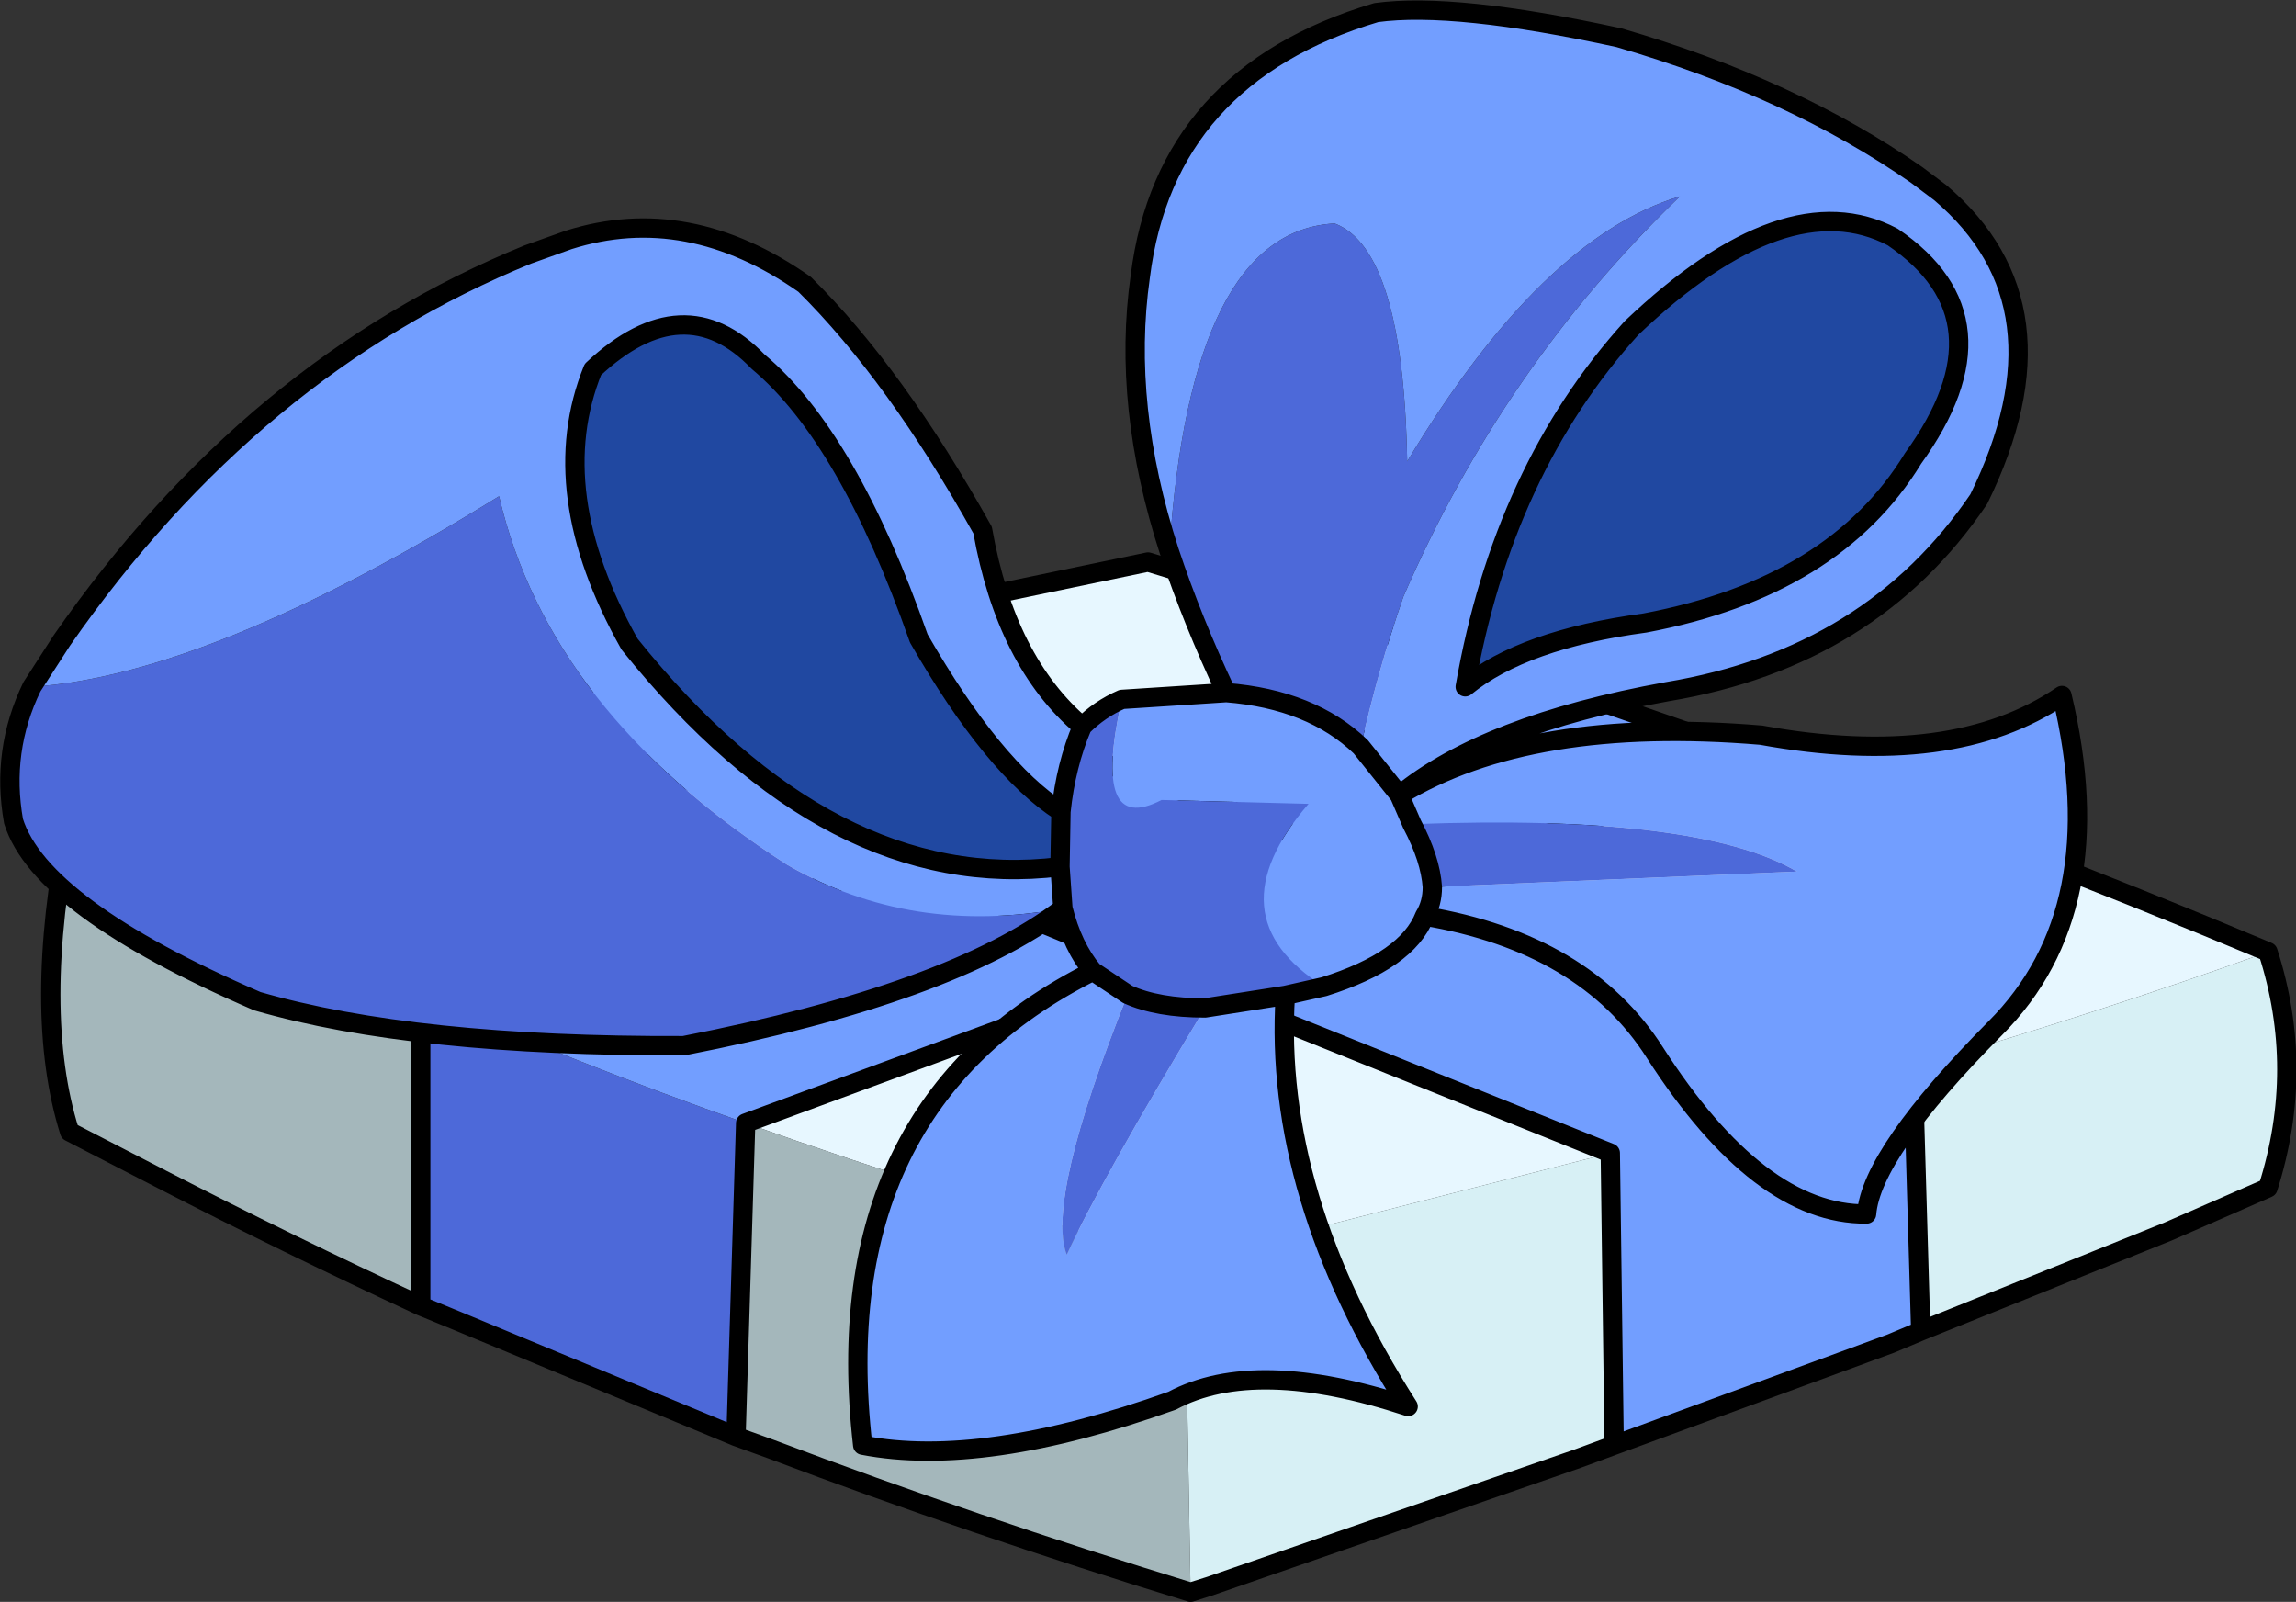 <?xml version="1.0" encoding="UTF-8" standalone="no"?>
<svg xmlns:xlink="http://www.w3.org/1999/xlink" height="82.8px" width="118.7px" xmlns="http://www.w3.org/2000/svg">
  <rect width="100%" height="100%" fill="#333333" stroke="none"/>
  <g transform="matrix(1.0, 0.0, 0.0, 1.0, 57.55, 63.3)">
    <path d="M3.35 -22.45 L15.2 -17.95 3.35 -22.45 23.1 -27.75 34.2 -23.9 15.2 -17.95 41.35 -8.15 41.75 5.5 40.2 6.15 25.9 11.4 25.7 -3.7 2.3 -13.1 -11.0 -18.6 2.3 -13.1 -19.0 -5.25 Q-27.8 -8.35 -35.8 -11.9 L-11.0 -18.6 -31.75 -26.85 -17.65 -30.2 3.35 -22.45" fill="#729eff" fill-rule="evenodd" stroke="none"/>
    <path d="M3.35 -22.45 L-17.65 -30.2 1.8 -34.25 23.1 -27.75 3.35 -22.45 M-31.75 -26.85 L-11.0 -18.6 -35.8 -11.9 Q-45.5 -16.1 -53.95 -20.8 -43.7 -23.9 -31.75 -26.85 M2.3 -13.1 L25.7 -3.7 3.7 1.9 Q-8.3 -1.45 -19.0 -5.25 L2.3 -13.1 M41.35 -8.15 L15.2 -17.95 34.2 -23.9 Q46.45 -19.65 59.7 -14.1 51.25 -11.05 41.35 -8.15" fill="#e7f7ff" fill-rule="evenodd" stroke="none"/>
    <path d="M25.7 -3.7 L25.9 11.4 24.0 12.1 4.95 18.7 4.0 19.0 3.7 1.9 25.7 -3.7 M41.75 5.5 L41.35 -8.15 Q51.25 -11.05 59.7 -14.1 61.65 -8.05 59.7 -1.9 L54.55 0.35 41.75 5.5" fill="#d7f0f5" fill-rule="evenodd" stroke="none"/>
    <path d="M4.0 19.0 Q-7.25 15.55 -17.7 11.6 L-19.5 10.95 -19.0 -5.25 Q-8.3 -1.45 3.7 1.9 L4.0 19.0 M-35.8 4.2 Q-42.7 1.0 -49.2 -2.35 L-53.95 -4.8 Q-55.9 -11.0 -53.95 -20.8 -45.5 -16.1 -35.8 -11.9 L-35.8 4.2" fill="#a4b7bb" fill-rule="evenodd" stroke="none"/>
    <path d="M-19.5 10.95 L-33.85 5.0 -35.8 4.2 -35.8 -11.9 Q-27.8 -8.35 -19.0 -5.25 L-19.5 10.95" fill="#4d69d9" fill-rule="evenodd" stroke="none"/>
    <path d="M15.2 -17.95 L3.35 -22.45 -17.65 -30.2 -31.75 -26.85 -11.0 -18.6 2.3 -13.1 25.7 -3.7 25.9 11.4 40.2 6.15 41.75 5.5 41.35 -8.15 15.2 -17.95 34.2 -23.9 23.1 -27.75 3.35 -22.45 M-17.65 -30.2 L1.8 -34.25 23.1 -27.75 M59.7 -14.1 Q61.65 -8.05 59.7 -1.9 L54.55 0.35 41.75 5.5 M34.2 -23.9 Q46.45 -19.65 59.7 -14.1 M25.9 11.4 L24.0 12.1 4.95 18.7 4.0 19.0 Q-7.25 15.55 -17.7 11.6 L-19.5 10.95 -33.85 5.0 -35.8 4.2 Q-42.7 1.0 -49.2 -2.35 L-53.95 -4.8 Q-55.9 -11.0 -53.95 -20.8 -43.7 -23.9 -31.75 -26.85 M-19.0 -5.25 L-19.5 10.95 M-35.8 -11.9 L-11.0 -18.6 M-35.8 -11.9 L-35.8 4.2 M2.3 -13.1 L-19.0 -5.25" fill="none" stroke="#000000" stroke-linecap="round" stroke-linejoin="round" stroke-width="1.0"/>
    <path d="M2.9 -34.8 Q0.45 -42.35 1.4 -49.0 2.7 -59.4 13.6 -62.65 17.65 -63.2 26.15 -61.35 35.1 -58.75 41.55 -54.25 L42.75 -53.35 Q49.65 -47.5 44.75 -37.5 39.2 -29.3 28.65 -27.55 19.25 -25.85 14.8 -22.2 21.55 -26.3 33.5 -25.3 43.4 -23.5 49.05 -27.35 51.7 -16.25 45.6 -10.15 39.2 -3.7 38.95 -0.55 33.4 -0.5 28.0 -8.9 24.4 -14.55 16.1 -15.95 15.2 -13.65 10.9 -12.3 5.1 -15.95 10.1 -21.75 L2.5 -21.95 Q-1.15 -20.05 0.45 -27.15 L5.85 -27.5 Q10.25 -27.15 12.8 -24.7 13.7 -28.7 15.0 -32.45 20.15 -44.35 29.3 -53.15 22.15 -51.0 15.2 -39.45 15.0 -50.4 11.45 -51.75 4.0 -51.35 2.9 -34.8 M8.9 -11.85 Q8.25 -1.55 15.25 9.4 7.35 6.8 3.05 9.1 -6.75 12.6 -12.95 11.4 -14.95 -6.15 -1.05 -13.1 L0.75 -11.9 Q-3.5 -1.3 -2.4 1.55 -0.6 -2.35 4.75 -11.2 L8.9 -11.85 M-55.9 -27.8 L-54.35 -30.2 Q-44.5 -44.35 -30.25 -50.15 L-28.15 -50.9 Q-22.0 -52.85 -15.95 -48.6 -11.25 -43.95 -6.75 -35.9 -5.55 -29.1 -1.6 -25.75 -2.45 -23.75 -2.7 -21.35 -6.2 -23.6 -10.05 -30.3 -13.7 -40.7 -18.35 -44.6 -22.2 -48.6 -26.9 -44.2 -29.45 -37.9 -25.0 -30.0 -14.6 -17.05 -2.75 -18.5 L-2.6 -16.35 Q-10.45 -14.9 -16.85 -18.6 -29.15 -26.5 -31.75 -37.65 -46.7 -28.4 -55.9 -27.8 M15.45 -20.7 L14.8 -22.2 12.8 -24.7 14.8 -22.2 15.45 -20.7 Q16.4 -18.9 16.5 -17.45 L35.35 -18.25 Q30.25 -21.25 15.45 -20.7 M16.1 -15.95 Q16.5 -16.6 16.5 -17.45 16.5 -16.6 16.1 -15.95 M18.2 -27.8 Q21.2 -30.25 27.5 -31.1 37.3 -32.95 41.35 -39.6 46.55 -46.8 40.3 -51.05 34.8 -53.95 26.8 -46.35 20.15 -39.0 18.2 -27.8" fill="#729eff" fill-rule="evenodd" stroke="none"/>
    <path d="M10.9 -12.3 L8.9 -11.85 4.75 -11.2 Q-0.6 -2.35 -2.4 1.55 -3.5 -1.3 0.75 -11.9 L-1.05 -13.1 Q-2.1 -14.35 -2.6 -16.35 -8.35 -11.95 -22.2 -9.25 -36.15 -9.2 -44.25 -11.55 -55.45 -16.4 -56.85 -20.85 -57.5 -24.5 -55.9 -27.8 -46.7 -28.4 -31.75 -37.65 -29.15 -26.5 -16.85 -18.6 -10.45 -14.9 -2.6 -16.35 L-2.75 -18.5 -2.7 -21.35 Q-2.45 -23.75 -1.6 -25.75 -0.7 -26.65 0.45 -27.15 -1.15 -20.05 2.5 -21.95 L10.1 -21.75 Q5.1 -15.95 10.9 -12.3 M5.85 -27.5 Q4.1 -31.2 2.9 -34.8 4.0 -51.35 11.45 -51.75 15.0 -50.4 15.2 -39.45 22.15 -51.0 29.3 -53.15 20.15 -44.35 15.0 -32.45 13.7 -28.7 12.8 -24.7 10.25 -27.15 5.85 -27.5 M15.45 -20.7 Q30.25 -21.25 35.35 -18.25 L16.5 -17.45 Q16.4 -18.9 15.45 -20.7 M0.75 -11.9 Q2.3 -11.2 4.75 -11.2 2.3 -11.2 0.75 -11.9" fill="#4d69d9" fill-rule="evenodd" stroke="none"/>
    <path d="M18.2 -27.8 Q20.15 -39.0 26.8 -46.35 34.8 -53.95 40.3 -51.05 46.55 -46.8 41.35 -39.6 37.3 -32.95 27.5 -31.1 21.2 -30.25 18.2 -27.8 M-2.75 -18.5 Q-14.6 -17.05 -25.0 -30.0 -29.45 -37.9 -26.9 -44.2 -22.2 -48.6 -18.35 -44.6 -13.7 -40.7 -10.05 -30.3 -6.2 -23.6 -2.7 -21.35 L-2.75 -18.5" fill="#2048a1" fill-rule="evenodd" stroke="none"/>
    <path d="M2.9 -34.8 Q0.45 -42.35 1.4 -49.0 2.7 -59.4 13.6 -62.65 17.65 -63.2 26.15 -61.35 35.1 -58.75 41.55 -54.25 L42.75 -53.35 Q49.65 -47.5 44.75 -37.5 39.2 -29.3 28.65 -27.55 19.25 -25.85 14.8 -22.2 21.55 -26.3 33.5 -25.3 43.4 -23.5 49.05 -27.35 51.7 -16.25 45.6 -10.15 39.2 -3.7 38.95 -0.55 33.4 -0.5 28.0 -8.9 24.4 -14.55 16.1 -15.95 15.2 -13.65 10.9 -12.3 L8.9 -11.85 Q8.25 -1.55 15.25 9.4 7.35 6.8 3.05 9.1 -6.75 12.6 -12.95 11.4 -14.95 -6.15 -1.05 -13.1 -2.1 -14.35 -2.6 -16.35 -8.35 -11.95 -22.2 -9.25 -36.15 -9.2 -44.25 -11.55 -55.45 -16.4 -56.85 -20.85 -57.5 -24.5 -55.9 -27.8 L-54.35 -30.2 Q-44.5 -44.35 -30.25 -50.15 L-28.15 -50.9 Q-22.0 -52.85 -15.95 -48.6 -11.25 -43.95 -6.75 -35.9 -5.55 -29.1 -1.6 -25.75 -0.7 -26.65 0.45 -27.15 L5.85 -27.5 Q4.1 -31.2 2.9 -34.8 M12.8 -24.7 L14.8 -22.2 15.45 -20.7 Q16.4 -18.9 16.5 -17.45 16.5 -16.6 16.1 -15.95 M8.9 -11.85 L4.75 -11.2 Q2.3 -11.2 0.75 -11.9 L-1.05 -13.1 M18.2 -27.8 Q20.15 -39.0 26.8 -46.35 34.8 -53.95 40.3 -51.05 46.55 -46.8 41.35 -39.6 37.3 -32.95 27.5 -31.1 21.2 -30.25 18.2 -27.8 M5.85 -27.5 Q10.25 -27.15 12.8 -24.7 M-2.7 -21.35 Q-6.2 -23.6 -10.05 -30.3 -13.7 -40.7 -18.35 -44.6 -22.2 -48.6 -26.9 -44.2 -29.45 -37.9 -25.0 -30.0 -14.6 -17.05 -2.75 -18.5 L-2.7 -21.35 Q-2.45 -23.75 -1.6 -25.75 M-2.6 -16.35 L-2.75 -18.5" fill="none" stroke="#000000" stroke-linecap="round" stroke-linejoin="round" stroke-width="1.0"/>
  </g>
</svg>
